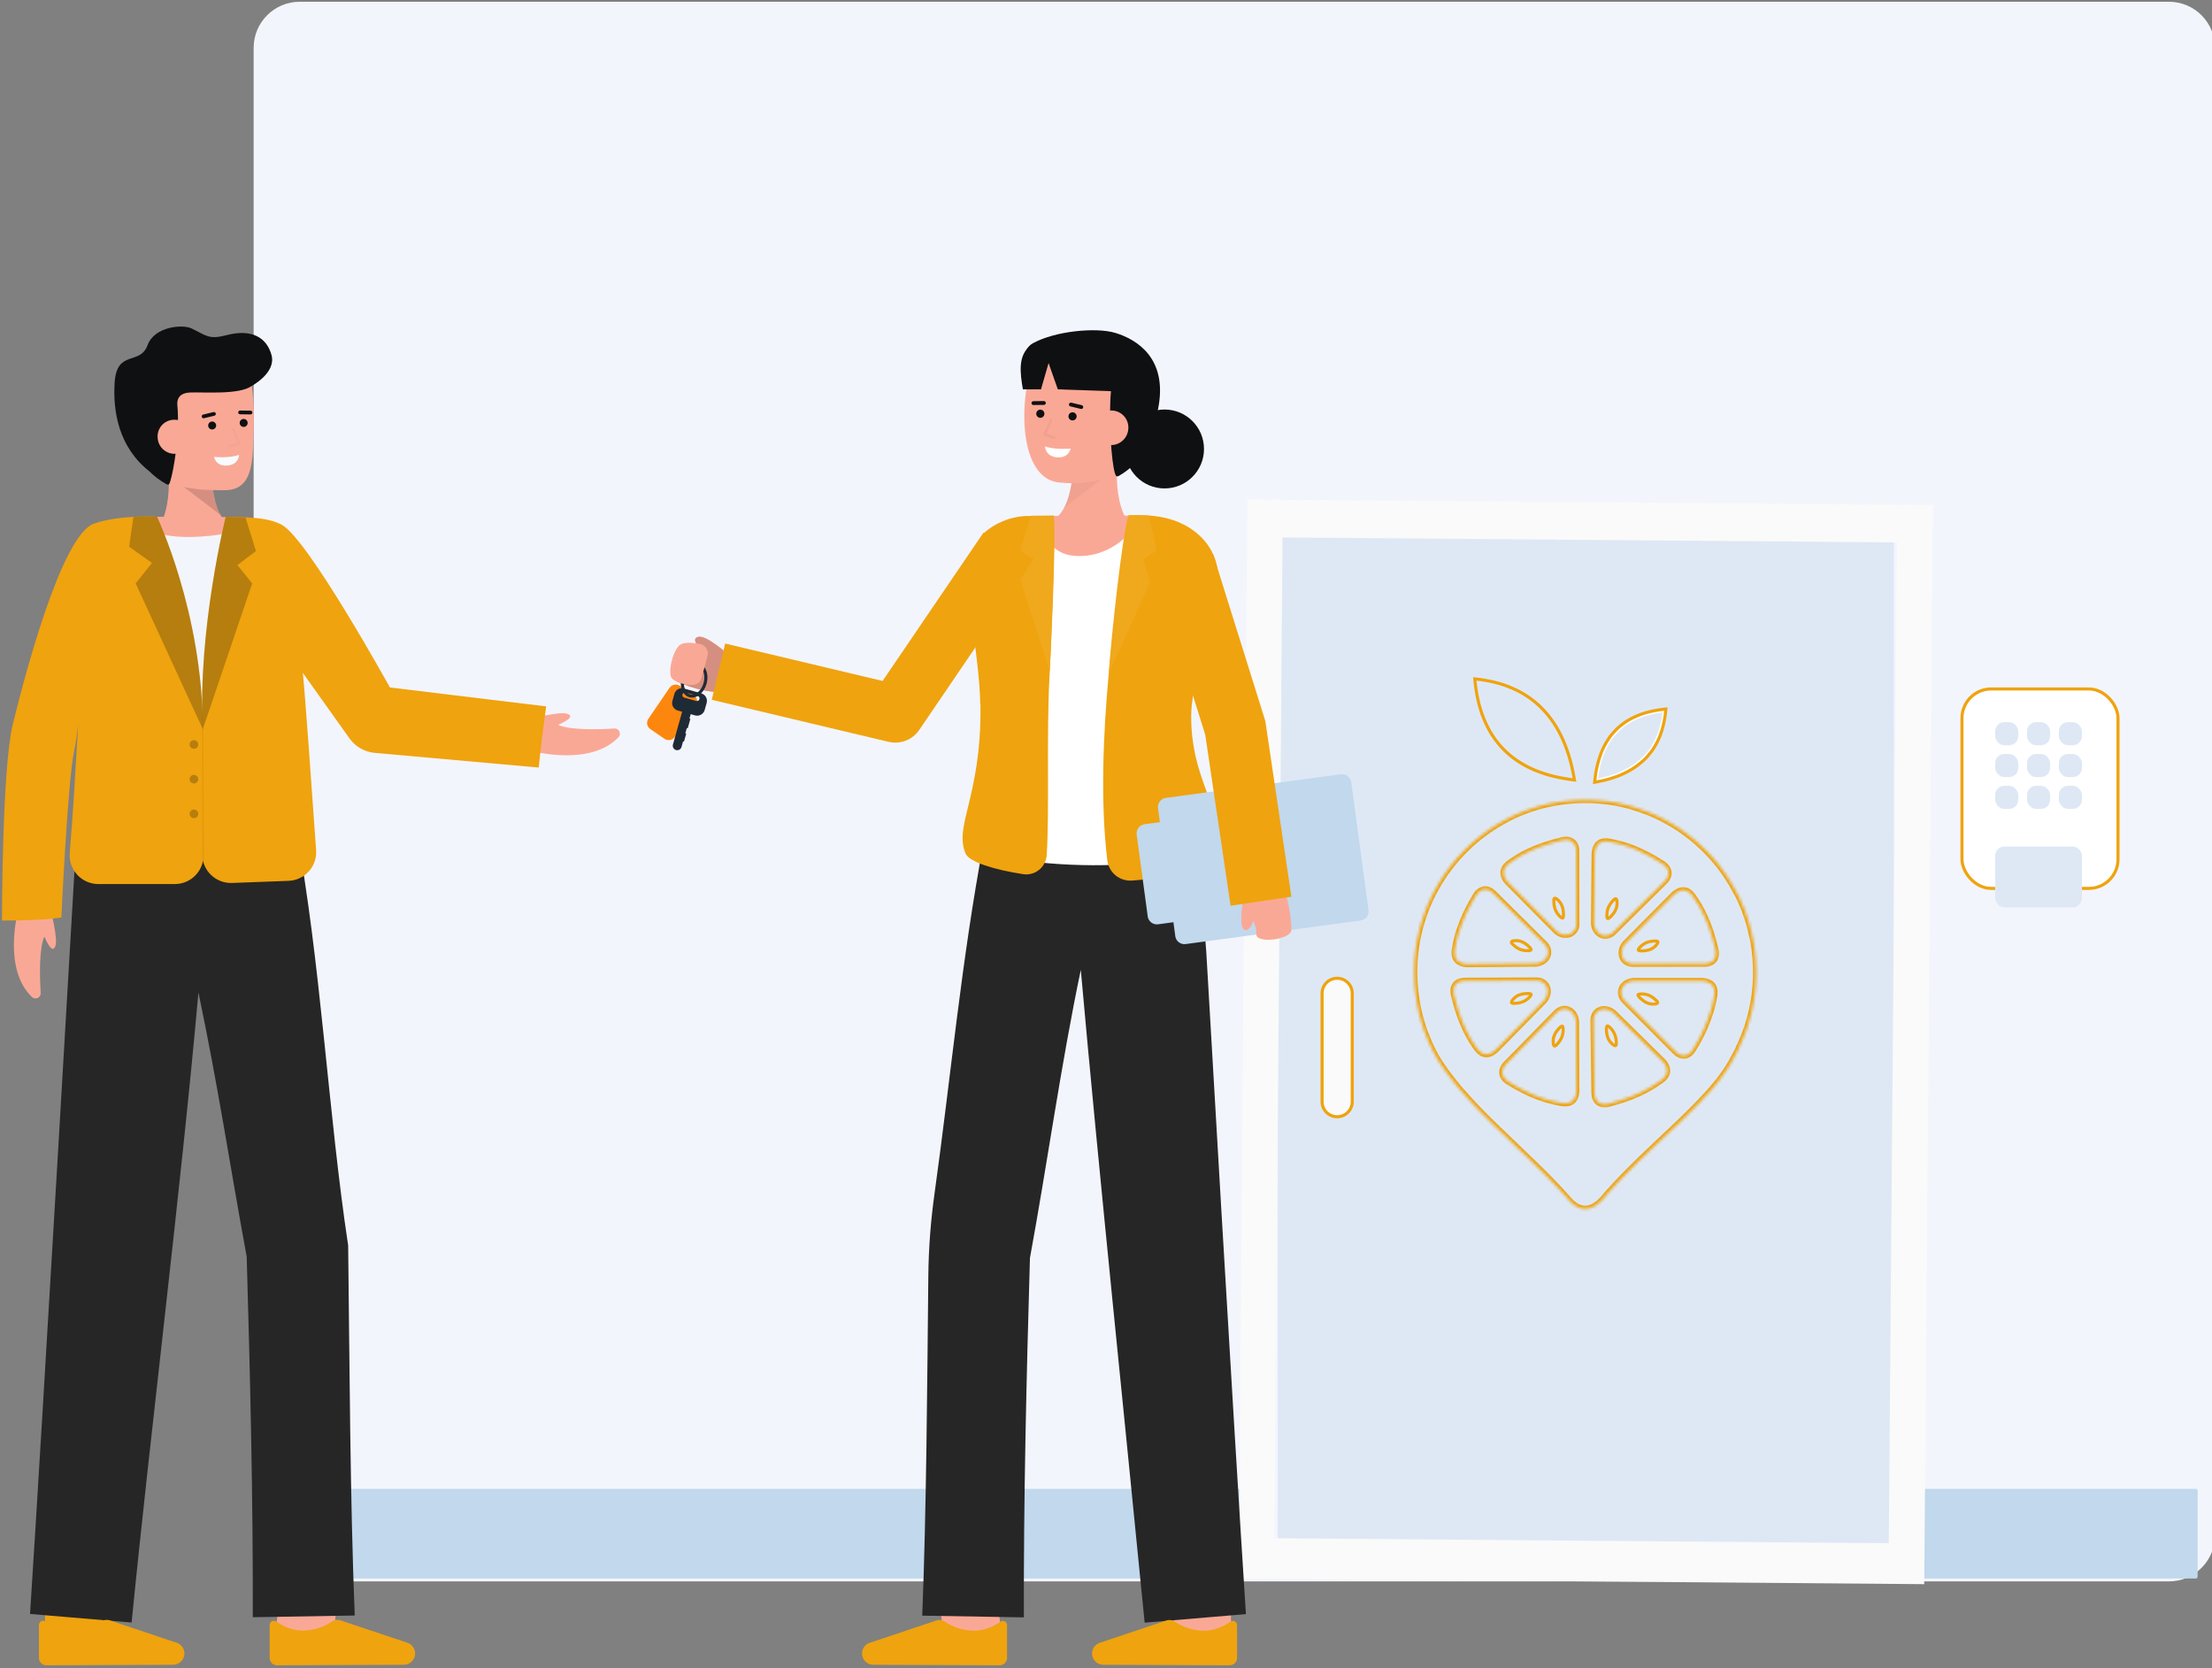 <svg width="720" height="543" viewBox="0 0 720 543" fill="none" xmlns="http://www.w3.org/2000/svg">
<rect x="0" y="0" width="720" height="543" fill="#808080" stroke="none"/>
<path d="M154.049 349.063H148.492V449.759H154.049V349.063Z" fill="#DEE8F5"/>
<path d="M148.157 281.113C166.06 281.113 180.573 266.608 180.573 248.715C180.573 230.822 166.06 216.317 148.157 216.317C130.253 216.317 115.74 230.822 115.74 248.715C115.74 266.608 130.253 281.113 148.157 281.113Z" fill="#E1F4F5"/>
<path d="M167.089 371.467C183.076 371.467 196.037 358.514 196.037 342.536C196.037 326.558 183.076 313.604 167.089 313.604C151.101 313.604 138.14 326.558 138.14 342.536C138.14 358.514 151.101 371.467 167.089 371.467Z" fill="#E1F4F5"/>
<path d="M132.588 373.424C149.657 373.424 163.495 359.595 163.495 342.536C163.495 325.477 149.657 311.648 132.588 311.648C115.519 311.648 101.682 325.477 101.682 342.536C101.682 359.595 115.519 373.424 132.588 373.424Z" fill="#E1F4F5"/>
<path d="M171.106 307.079C185.455 307.079 197.087 295.453 197.087 281.113C197.087 266.772 185.455 255.146 171.106 255.146C156.757 255.146 145.124 266.772 145.124 281.113C145.124 295.453 156.757 307.079 171.106 307.079Z" fill="#E1F4F5"/>
<path d="M151.271 322.678C165.62 322.678 177.252 311.052 177.252 296.711C177.252 282.371 165.62 270.745 151.271 270.745C136.922 270.745 125.289 282.371 125.289 296.711C125.289 311.052 136.922 322.678 151.271 322.678Z" fill="#E1F4F5"/>
<path d="M182.22 333.045C196.569 333.045 208.202 321.42 208.202 307.079C208.202 292.738 196.569 281.113 182.22 281.113C167.871 281.113 156.239 292.738 156.239 307.079C156.239 321.42 167.871 333.045 182.22 333.045Z" fill="#E1F4F5"/>
<path d="M119.142 306.155C133.491 306.155 145.123 294.529 145.123 280.188C145.123 265.848 133.491 254.222 119.142 254.222C104.793 254.222 93.161 265.848 93.161 280.188C93.161 294.529 104.793 306.155 119.142 306.155Z" fill="#E1F4F5"/>
<path d="M119.142 338.372C133.491 338.372 145.123 326.747 145.123 312.406C145.123 298.065 133.491 286.44 119.142 286.44C104.793 286.44 93.161 298.065 93.161 312.406C93.161 326.747 104.793 338.372 119.142 338.372Z" fill="#E1F4F5"/>
<path d="M247.214 449.763H133.067C124.694 443.084 124.117 428.037 132.798 421.318C139.488 416.139 149.601 417.524 155.888 422.911C154.713 418.901 154.69 414.641 155.821 410.619C157.866 403.372 162.41 396.015 169.35 393.086C187.057 385.618 199.642 401.264 202.161 410.012C206.694 403.349 216.837 399.827 223.202 404.313C231.266 409.993 230.901 418.951 224.469 425.378C233.039 423.78 239.494 425.013 245.439 431.39C249.962 436.243 250.655 444.514 247.214 449.763Z" fill="#E1F4F5"/>
<path d="M705.979 0.569H97.561C89.277 0.569 82.561 7.285 82.561 15.569V499.693C82.561 507.977 89.277 514.693 97.561 514.693H705.979C714.264 514.693 720.979 507.977 720.979 499.693V15.569C720.979 7.285 714.264 0.569 705.979 0.569Z" fill="#F3F5FD"/>
<path d="M714.896 484.561H618.776C618.537 484.561 618.343 484.968 618.343 485.469V512.844C618.343 513.345 618.537 513.751 618.776 513.751H714.896C715.136 513.751 715.33 513.345 715.33 512.844V485.469C715.33 484.968 715.136 484.561 714.896 484.561Z" fill="#C1D8ED"/>
<path d="M415.895 505.277H616.46V168.177H415.895V505.277Z" fill="#DEE8F5"/>
<path d="M435.241 363.463C432.528 363.463 430.334 361.277 430.334 358.585V323.273C430.334 320.582 432.528 318.395 435.241 318.395C437.954 318.395 440.148 320.582 440.148 323.273V358.585C440.148 361.277 437.954 363.463 435.241 363.463Z" fill="#FAFAFA" stroke="#EFA30E"/>
<path d="M508.417 333.988L508.454 333.978L508.497 333.984L508.527 333.988L508.544 333.998L508.588 334.031L508.611 334.054L508.638 334.111L508.741 334.377L508.798 334.729V335.529L508.713 336.271L508.557 336.974L508.325 337.641L508.003 338.293L507.59 338.937L507.086 339.588L506.505 340.223L506.287 340.362L506.113 340.429L506.006 340.437L505.937 340.416L505.86 340.36L505.765 340.234L505.675 340.002L505.6 339.65L505.553 339.022L505.565 338.396L505.663 337.786L505.853 337.169L505.981 336.857L506.136 336.533L506.322 336.205L506.53 335.872L506.772 335.523L507.044 335.181L507.364 334.82L507.365 334.819L507.696 334.447L507.859 334.298L508.019 334.179L508.168 334.091L508.297 334.025L508.417 333.988Z" stroke="#EFA30E"/>
<path d="M523.501 338.105L523.374 337.79L523.254 337.443L523.152 337.086L523.065 336.691L523.065 336.69L522.974 336.273L522.926 335.843L522.888 335.366L522.87 334.868L522.886 334.636L522.919 334.434L522.962 334.248L523.007 334.105L523.05 334.004L523.071 333.973L523.107 333.944L523.132 333.927L523.159 333.919L523.215 333.91H523.266L523.324 333.924L523.561 334.032L523.84 334.241L524.417 334.806L524.895 335.392L525.267 335.991L525.589 336.636L525.81 337.304L525.98 338.053L526.084 338.876L526.119 339.756L526.071 340.012L525.995 340.175L525.91 340.277L525.847 340.312L525.756 340.326L525.6 340.305L525.371 340.206L525.082 340.022L524.603 339.621L524.182 339.16L523.799 338.654L523.501 338.105Z" stroke="#EFA30E"/>
<path d="M523.347 298.941H523.292L523.289 298.94L523.275 298.932L523.242 298.905L523.214 298.871L523.173 298.791L523.077 298.543L523.036 298.197L523.054 297.385L523.139 296.622L523.306 295.924L523.543 295.278L523.885 294.63L524.297 293.999L524.817 293.356L525.422 292.728L525.631 292.591L525.795 292.536L525.921 292.53L526.01 292.555L526.078 292.605L526.176 292.742L526.264 292.97L526.322 293.304L526.358 293.926L526.322 294.557L526.222 295.178L526.022 295.786L525.884 296.113L525.734 296.439L525.555 296.755L525.337 297.076L525.071 297.413L525.07 297.415L524.789 297.768L524.473 298.125L524.131 298.489L523.948 298.641L523.791 298.754L523.637 298.855L523.53 298.9L523.437 298.93L523.347 298.941Z" stroke="#EFA30E"/>
<path d="M508.888 297.346L508.888 297.346L508.889 297.351L508.907 297.86L508.89 298.098L508.864 298.293L508.815 298.481L508.775 298.622L508.74 298.698L508.706 298.741L508.674 298.772L508.648 298.785L508.621 298.797H508.606H508.543L508.476 298.774L508.214 298.655L507.939 298.454L507.386 297.889L506.925 297.308L506.553 296.69L506.248 296.057L506.028 295.372L505.876 294.631L505.784 293.799L505.754 292.914L505.8 292.673L505.896 292.496L505.978 292.384L506.025 292.356L506.103 292.345L506.277 292.378L506.499 292.471L506.801 292.663L507.261 293.064L507.676 293.518L508.028 294.039L508.333 294.619L508.463 294.941L508.579 295.259L508.668 295.63L508.755 296.023L508.822 296.444L508.876 296.875L508.888 297.346Z" stroke="#EFA30E"/>
<path d="M538.706 325.248L539.346 325.84L539.482 326.053L539.549 326.236L539.557 326.343L539.537 326.405L539.471 326.488L539.336 326.591L539.102 326.683L538.774 326.763L538.169 326.81L537.55 326.774L536.93 326.673L536.329 326.489L536.012 326.352L535.69 326.202L535.377 326.021L535.048 325.793L534.7 325.542L534.349 325.262L534.004 324.964L533.639 324.614L533.487 324.444L533.368 324.283L533.28 324.131L533.211 323.992L533.18 323.9L533.171 323.838V323.799L533.197 323.759L533.23 323.711L533.265 323.682L533.329 323.641L533.562 323.563L533.921 323.504H534.718L535.454 323.589L536.146 323.74L536.798 323.979L537.443 324.304L538.057 324.718L538.706 325.248Z" stroke="#EFA30E"/>
<path d="M498.291 323.556L498.354 323.619L498.361 323.629L498.363 323.636L498.365 323.654L498.334 323.838L498.234 324.064L498.029 324.343L497.475 324.902L496.876 325.372L496.278 325.765L495.665 326.051L494.977 326.276L494.24 326.447L493.426 326.534L492.551 326.57L492.3 326.521L492.136 326.444L492.038 326.362L492.004 326.301L491.991 326.21L492.02 326.045L492.113 325.804L492.308 325.502L492.706 325.029L493.162 324.61L493.661 324.236L494.216 323.939L494.529 323.828L494.529 323.828L494.884 323.702L495.24 323.598L495.618 323.507L496.021 323.442L496.45 323.405L496.935 323.373L497.432 323.354L497.667 323.371L497.858 323.397L498.043 323.447L498.179 323.486L498.247 323.519L498.291 323.556Z" stroke="#EFA30E"/>
<mask id="path-21-inside-1_33_2" fill="white">
<path fill-rule="evenodd" clip-rule="evenodd" d="M571.553 315.044L571.502 313.603L571.437 312.18L571.308 310.758L571.165 309.349L570.965 307.946L570.745 306.556L570.467 305.173L570.144 303.823L569.833 302.472L569.497 301.122L569.109 299.817L568.689 298.512L568.23 297.207L567.758 295.902L567.24 294.643L566.691 293.384L566.122 292.144L565.488 290.95L564.841 289.75L564.195 288.562L563.516 287.401L562.804 286.253L562.074 285.124L561.304 283.982L560.522 282.912L559.713 281.836L558.866 280.785L558.006 279.748L557.127 278.763L556.209 277.784L555.271 276.805L554.314 275.866L553.331 274.952L552.361 274.065L551.333 273.197L550.292 272.343L549.225 271.534L548.158 270.738L547.059 269.961L545.94 269.218L544.802 268.5L543.632 267.815L542.455 267.162L541.265 266.51L540.056 265.903L538.827 265.329L537.598 264.775L536.305 264.259L535.012 263.776L533.719 263.313L532.425 262.889L531.132 262.498L529.839 262.132L528.513 261.799L527.162 261.506L525.784 261.225L524.407 261.003L523.036 260.801L521.646 260.677L520.256 260.547L518.827 260.455L517.397 260.397H515.968H514.539L513.104 260.455L511.694 260.547L510.284 260.677L508.894 260.821L507.497 261.023L506.127 261.245L504.756 261.525L503.385 261.799L502.046 262.119L500.708 262.485L499.415 262.876L498.121 263.3L496.828 263.763L495.535 264.246L494.287 264.761L493.039 265.316L491.81 265.89L490.607 266.517L489.417 267.169L488.241 267.821L487.09 268.506L485.952 269.224L484.852 269.961L483.734 270.738L482.673 271.534L481.606 272.343L480.565 273.197L479.537 274.065L478.548 274.952L477.578 275.879L476.621 276.805L475.689 277.784L474.771 278.763L473.892 279.761L473.032 280.798L472.185 281.849L471.383 282.925L470.594 283.982L469.824 285.124L469.087 286.253L468.376 287.401L467.697 288.549L467.05 289.737L466.404 290.937L465.802 292.138L465.233 293.377L464.684 294.636L464.173 295.896L463.694 297.2L463.235 298.505L462.815 299.81L462.427 301.115L462.065 302.466L461.748 303.816L461.457 305.167L461.185 306.55L460.965 307.939L460.759 309.342L460.623 310.732L460.493 312.154L460.403 313.576L460.345 315.018V316.467L460.383 318.294L460.455 320.127L460.603 321.941L460.804 323.715L461.062 325.49L461.373 327.245L461.722 329L462.155 330.729L462.614 332.432L463.125 334.095L463.694 335.74L464.341 337.371L464.988 338.976L465.699 340.548L466.449 342.107L467.257 343.621L467.496 344.065L467.755 344.489L468.744 346.041L469.786 347.581L470.865 349.095L472.004 350.595L473.148 352.07L474.357 353.551L475.586 355.012L476.879 356.454L478.172 357.896L479.466 359.325L482.175 362.13L484.962 364.923L487.807 367.702L493.562 373.209L496.427 375.975L499.305 378.728L502.124 381.501L504.892 384.293L507.588 387.125L508.881 388.547L510.175 389.989L510.543 390.42L510.912 390.824L511.28 391.196L511.662 391.549L512.03 391.862L512.393 392.136L512.761 392.397L513.13 392.619L513.498 392.821L513.86 392.99L514.229 393.134L514.61 393.245L515.348 393.395L516.078 393.434L516.816 393.356L517.546 393.193L518.277 392.912L519.014 392.527L519.764 392.044L520.495 391.47L521.232 390.785L521.963 390.009L523.321 388.417L524.73 386.851L526.159 385.292L527.627 383.739L530.615 380.692L533.66 377.678L536.758 374.716L539.836 371.793L542.914 368.89L545.921 366.045L547.389 364.636L548.837 363.233L550.266 361.824L551.637 360.441L552.995 359.051L554.288 357.681L555.581 356.298L556.81 354.947L557.968 353.577L559.08 352.226L560.127 350.876L561.097 349.525L562.015 348.221L562.856 346.916L563.626 345.611L564.324 344.306L564.512 343.973L564.693 343.64L565.501 342.12L566.264 340.457L566.962 338.884L567.609 337.299L568.256 335.668L568.825 334.024L569.335 332.36L569.795 330.677L570.215 328.974L570.564 327.232L570.874 325.496L571.133 323.722L571.334 321.947L571.482 320.133L571.553 318.32L571.592 316.493L571.553 315.044ZM473.491 310.001V309.479L473.568 308.925L473.678 308.331L473.859 307.32L474.079 306.302L474.319 305.284L474.59 304.266L474.888 303.248L475.25 302.25L475.612 301.232L476 300.195L476.42 299.177L476.86 298.146L477.338 297.129L477.83 296.091L478.916 294.036L480.106 291.968L480.397 291.466L480.694 291.022L481.024 290.637L481.373 290.304L481.716 290.024L482.085 289.802L482.473 289.639L482.848 289.508L483.236 289.45H483.656L484.057 289.508L484.477 289.639L484.904 289.821L485.324 290.082L485.745 290.396L486.165 290.767L502.764 307.222L503.165 307.705L503.475 308.187L503.715 308.683L503.844 309.205L503.915 309.721V310.223L503.825 310.719L503.663 311.202L503.424 311.645L503.113 312.069L502.745 312.461L502.305 312.794L501.807 313.087L501.257 313.329L500.675 313.511L500.029 313.622L477.396 313.792L476.789 313.713L476.22 313.603L475.728 313.459L475.288 313.25L474.9 313.028L474.551 312.774L474.26 312.474L474.021 312.141L473.795 311.795L473.652 311.384L473.543 310.96L473.491 310.497V310.001ZM486.727 341.827L486.236 342.199L485.758 342.512L485.298 342.773L484.859 342.955L484.419 343.066L483.999 343.119H483.578L483.177 343.047L482.789 342.936L482.401 342.753L482.039 342.512L481.671 342.231L481.302 341.885L480.959 341.494L480.63 341.05L480.261 340.548L479.699 339.7L479.129 338.832L478.599 337.925L478.082 337.018L477.59 336.072L477.112 335.113L476.653 334.135L476.233 333.136L475.812 332.099L475.405 331.062L474.655 328.902L474.008 326.677L473.4 324.368L473.258 323.813L473.148 323.278V322.776V322.299V321.823L473.258 321.399L473.407 321.008L473.607 320.655L473.846 320.342L474.144 320.062L474.474 319.807L474.855 319.605L475.295 319.435L475.773 319.324L476.284 319.253L476.853 319.213L500.132 319.122L500.779 319.174L501.348 319.285L501.865 319.494L502.324 319.748L502.725 320.081L503.055 320.453L503.327 320.858L503.547 321.321L503.695 321.823L503.773 322.319V322.874L503.702 323.415L503.553 323.983L503.333 324.537L503.023 325.092L502.641 325.633L486.727 341.827ZM513.033 355.789L512.903 356.363L512.761 356.865L512.574 357.309L512.354 357.713L512.102 358.046L511.804 358.34L511.474 358.581L511.112 358.783L510.705 358.933L510.284 359.025L509.825 359.084H509.347H508.817L508.267 358.992L507.698 358.881L506.689 358.692L505.68 358.47L504.678 358.216L503.669 357.935L502.661 357.642L501.6 357.27L500.591 356.917L499.563 356.513L498.554 356.089L497.546 355.639L495.541 354.64L493.485 353.551L491.454 352.35L490.956 352.057L490.517 351.737L490.135 351.404L489.799 351.072L489.527 350.706L489.314 350.334L489.146 349.963L489.036 349.578L488.984 349.167V348.762L489.055 348.338L489.185 347.927L489.366 347.503L489.605 347.079L489.922 346.655L490.303 346.231L506.657 329.528L507.129 329.124L507.607 328.804L508.118 328.582L508.616 328.439L509.127 328.38H509.644L510.116 328.471L510.595 328.661L511.035 328.896L511.455 329.196L511.843 329.581L512.173 330.011L512.464 330.507L512.703 331.062L512.865 331.675L512.974 332.327L513.084 355.162L513.033 355.789ZM513.091 301.232L512.962 301.807L512.761 302.322L512.502 302.785L512.173 303.19L511.804 303.522L511.403 303.803L510.944 304.025L510.446 304.175L509.935 304.247H509.36L508.849 304.208L508.28 304.057L507.73 303.836L507.181 303.522L506.65 303.131L490.646 286.97L490.278 286.494L489.961 286.011L489.721 285.548L489.54 285.085L489.437 284.635L489.379 284.21V283.806L489.437 283.395L489.566 282.99L489.747 282.599L489.967 282.234L490.258 281.862L490.588 281.509L490.976 281.157L491.416 280.824L491.907 280.492L492.754 279.917L493.614 279.35L494.487 278.815L495.386 278.299L496.317 277.797L497.274 277.34L498.263 276.877L499.253 276.433L500.307 276.009L501.329 275.618L503.475 274.881L505.693 274.196L507.982 273.602L508.539 273.452L509.069 273.361L509.56 273.321H510.039L510.498 273.38L510.899 273.491L511.287 273.641L511.649 273.843L511.966 274.085L512.237 274.378L512.477 274.711L512.677 275.103L512.845 275.546L512.968 276.022L513.046 276.544V277.119L513.097 300.606L513.091 301.232ZM519.059 277.673L519.156 277.06L519.279 276.505L519.428 275.99L519.628 275.546L519.868 275.155L520.126 274.822L520.417 274.528L520.747 274.307L521.116 274.104L521.517 273.974L521.937 273.882L522.396 273.824H522.939L523.45 273.882L524 273.954L524.569 274.085L525.577 274.287L526.586 274.528L527.576 274.783L528.584 275.083L529.593 275.396L530.602 275.748L531.611 276.133L532.619 276.544L533.622 276.988L534.579 277.458L535.587 277.954L536.616 278.476L538.633 279.598L540.664 280.837L541.161 281.138L541.601 281.451L541.97 281.803L542.3 282.136L542.571 282.501L542.791 282.873L542.959 283.264L543.069 283.669L543.101 284.06V284.465L543.024 284.889L542.894 285.294L542.694 285.724L542.442 286.148L542.125 286.553L541.743 286.977L525.138 303.418L524.659 303.829L524.161 304.123L523.65 304.345L523.14 304.495L522.622 304.534H522.111L521.633 304.423L521.161 304.253L520.721 303.992L520.294 303.679L519.932 303.294L519.603 302.85L519.305 302.348L519.085 301.794L518.924 301.187L518.833 300.534L519.059 277.673ZM542.629 348.671L542.571 349.095L542.448 349.486L542.28 349.871L542.041 350.243L541.769 350.608L541.42 350.98L541.032 351.333L540.592 351.665L540.101 351.998L539.254 352.592L538.394 353.14L537.514 353.675L536.616 354.21L535.684 354.725L534.727 355.208L533.757 355.691L532.768 356.135L531.759 356.559L530.731 356.983L528.604 357.74L526.405 358.444L524.116 359.097L523.566 359.24L523.036 359.351L522.538 359.39H522.047L521.607 359.351L521.18 359.24L520.799 359.097L520.45 358.907L520.12 358.666L519.842 358.372L519.59 358.02L519.389 357.648L519.221 357.205L519.092 356.728L519.021 356.206L518.982 355.632L518.671 332.145L518.71 331.492L518.84 330.918L519.021 330.403L519.279 329.939L519.59 329.535L519.952 329.183L520.378 328.902L520.838 328.68L521.31 328.537L521.827 328.458H522.357L522.907 328.537L523.456 328.667L524.026 328.889L524.575 329.183L525.125 329.568L541.291 345.493L541.692 345.963L542.009 346.446L542.261 346.903L542.448 347.366L542.571 347.81L542.629 348.234V348.671ZM558.065 323.128L558.026 323.663L557.955 324.218L557.825 324.792L557.644 325.81L557.424 326.821L557.166 327.839L556.888 328.856L556.564 329.842L556.215 330.859L555.853 331.877L555.465 332.895L555.025 333.913L554.624 334.95L554.127 335.961L553.635 336.999L552.536 339.054L551.327 341.103L551.029 341.605L550.719 342.049L550.389 342.44L550.059 342.773L549.691 343.047L549.328 343.269L548.94 343.438L548.559 343.549H548.152H547.751L547.35 343.477L546.923 343.347L546.503 343.164L546.102 342.903L545.681 342.59L545.255 342.199L528.759 325.646L528.358 325.164L528.061 324.661L527.828 324.165L527.698 323.65L527.64 323.128V322.632L527.75 322.13L527.918 321.667L528.151 321.203L528.468 320.799L528.83 320.407L529.27 320.075L529.768 319.781L530.317 319.559L530.919 319.396L531.565 319.285H554.198L554.805 319.357L555.375 319.487L555.866 319.631L556.306 319.84L556.694 320.062L557.043 320.316L557.334 320.616L557.573 320.949L557.754 321.314L557.903 321.725L557.993 322.149L558.052 322.613L558.065 323.128ZM558.504 310.608L558.446 311.071L558.356 311.476L558.194 311.867L558.006 312.239L557.754 312.552L557.457 312.826L557.127 313.068L556.745 313.27L556.306 313.439L555.827 313.57L555.316 313.642H554.747L531.468 313.681L530.822 313.622L530.253 313.492L529.742 313.289L529.283 313.028L528.901 312.715L528.552 312.343L528.274 311.919L528.073 311.456L527.925 310.96L527.834 310.438V309.903L527.912 309.349L528.054 308.794L528.274 308.24L528.584 307.665L528.972 307.13L544.977 291.022L545.468 290.657L545.947 290.337L546.406 290.102L546.865 289.913L547.304 289.802L547.725 289.75H548.158L548.565 289.821L548.947 289.932L549.335 290.115L549.697 290.356L550.066 290.637L550.415 290.989L550.764 291.374L551.094 291.818L551.424 292.32L551.993 293.168L552.562 294.056L553.092 294.943L553.603 295.869L554.101 296.809L554.56 297.775L555.012 298.753L555.459 299.751L555.879 300.789L556.26 301.826L556.648 302.896L556.998 303.986L557.644 306.224L558.226 308.54L558.375 309.094L558.465 309.629L558.504 310.125V310.608Z"/>
</mask>
<path fill-rule="evenodd" clip-rule="evenodd" d="M571.553 315.044L571.502 313.603L571.437 312.18L571.308 310.758L571.165 309.349L570.965 307.946L570.745 306.556L570.467 305.173L570.144 303.823L569.833 302.472L569.497 301.122L569.109 299.817L568.689 298.512L568.23 297.207L567.758 295.902L567.24 294.643L566.691 293.384L566.122 292.144L565.488 290.95L564.841 289.75L564.195 288.562L563.516 287.401L562.804 286.253L562.074 285.124L561.304 283.982L560.522 282.912L559.713 281.836L558.866 280.785L558.006 279.748L557.127 278.763L556.209 277.784L555.271 276.805L554.314 275.866L553.331 274.952L552.361 274.065L551.333 273.197L550.292 272.343L549.225 271.534L548.158 270.738L547.059 269.961L545.94 269.218L544.802 268.5L543.632 267.815L542.455 267.162L541.265 266.51L540.056 265.903L538.827 265.329L537.598 264.775L536.305 264.259L535.012 263.776L533.719 263.313L532.425 262.889L531.132 262.498L529.839 262.132L528.513 261.799L527.162 261.506L525.784 261.225L524.407 261.003L523.036 260.801L521.646 260.677L520.256 260.547L518.827 260.455L517.397 260.397H515.968H514.539L513.104 260.455L511.694 260.547L510.284 260.677L508.894 260.821L507.497 261.023L506.127 261.245L504.756 261.525L503.385 261.799L502.046 262.119L500.708 262.485L499.415 262.876L498.121 263.3L496.828 263.763L495.535 264.246L494.287 264.761L493.039 265.316L491.81 265.89L490.607 266.517L489.417 267.169L488.241 267.821L487.09 268.506L485.952 269.224L484.852 269.961L483.734 270.738L482.673 271.534L481.606 272.343L480.565 273.197L479.537 274.065L478.548 274.952L477.578 275.879L476.621 276.805L475.689 277.784L474.771 278.763L473.892 279.761L473.032 280.798L472.185 281.849L471.383 282.925L470.594 283.982L469.824 285.124L469.087 286.253L468.376 287.401L467.697 288.549L467.05 289.737L466.404 290.937L465.802 292.138L465.233 293.377L464.684 294.636L464.173 295.896L463.694 297.2L463.235 298.505L462.815 299.81L462.427 301.115L462.065 302.466L461.748 303.816L461.457 305.167L461.185 306.55L460.965 307.939L460.759 309.342L460.623 310.732L460.493 312.154L460.403 313.576L460.345 315.018V316.467L460.383 318.294L460.455 320.127L460.603 321.941L460.804 323.715L461.062 325.49L461.373 327.245L461.722 329L462.155 330.729L462.614 332.432L463.125 334.095L463.694 335.74L464.341 337.371L464.988 338.976L465.699 340.548L466.449 342.107L467.257 343.621L467.496 344.065L467.755 344.489L468.744 346.041L469.786 347.581L470.865 349.095L472.004 350.595L473.148 352.07L474.357 353.551L475.586 355.012L476.879 356.454L478.172 357.896L479.466 359.325L482.175 362.13L484.962 364.923L487.807 367.702L493.562 373.209L496.427 375.975L499.305 378.728L502.124 381.501L504.892 384.293L507.588 387.125L508.881 388.547L510.175 389.989L510.543 390.42L510.912 390.824L511.28 391.196L511.662 391.549L512.03 391.862L512.393 392.136L512.761 392.397L513.13 392.619L513.498 392.821L513.86 392.99L514.229 393.134L514.61 393.245L515.348 393.395L516.078 393.434L516.816 393.356L517.546 393.193L518.277 392.912L519.014 392.527L519.764 392.044L520.495 391.47L521.232 390.785L521.963 390.009L523.321 388.417L524.73 386.851L526.159 385.292L527.627 383.739L530.615 380.692L533.66 377.678L536.758 374.716L539.836 371.793L542.914 368.89L545.921 366.045L547.389 364.636L548.837 363.233L550.266 361.824L551.637 360.441L552.995 359.051L554.288 357.681L555.581 356.298L556.81 354.947L557.968 353.577L559.08 352.226L560.127 350.876L561.097 349.525L562.015 348.221L562.856 346.916L563.626 345.611L564.324 344.306L564.512 343.973L564.693 343.64L565.501 342.12L566.264 340.457L566.962 338.884L567.609 337.299L568.256 335.668L568.825 334.024L569.335 332.36L569.795 330.677L570.215 328.974L570.564 327.232L570.874 325.496L571.133 323.722L571.334 321.947L571.482 320.133L571.553 318.32L571.592 316.493L571.553 315.044ZM473.491 310.001V309.479L473.568 308.925L473.678 308.331L473.859 307.32L474.079 306.302L474.319 305.284L474.59 304.266L474.888 303.248L475.25 302.25L475.612 301.232L476 300.195L476.42 299.177L476.86 298.146L477.338 297.129L477.83 296.091L478.916 294.036L480.106 291.968L480.397 291.466L480.694 291.022L481.024 290.637L481.373 290.304L481.716 290.024L482.085 289.802L482.473 289.639L482.848 289.508L483.236 289.45H483.656L484.057 289.508L484.477 289.639L484.904 289.821L485.324 290.082L485.745 290.396L486.165 290.767L502.764 307.222L503.165 307.705L503.475 308.187L503.715 308.683L503.844 309.205L503.915 309.721V310.223L503.825 310.719L503.663 311.202L503.424 311.645L503.113 312.069L502.745 312.461L502.305 312.794L501.807 313.087L501.257 313.329L500.675 313.511L500.029 313.622L477.396 313.792L476.789 313.713L476.22 313.603L475.728 313.459L475.288 313.25L474.9 313.028L474.551 312.774L474.26 312.474L474.021 312.141L473.795 311.795L473.652 311.384L473.543 310.96L473.491 310.497V310.001ZM486.727 341.827L486.236 342.199L485.758 342.512L485.298 342.773L484.859 342.955L484.419 343.066L483.999 343.119H483.578L483.177 343.047L482.789 342.936L482.401 342.753L482.039 342.512L481.671 342.231L481.302 341.885L480.959 341.494L480.63 341.05L480.261 340.548L479.699 339.7L479.129 338.832L478.599 337.925L478.082 337.018L477.59 336.072L477.112 335.113L476.653 334.135L476.233 333.136L475.812 332.099L475.405 331.062L474.655 328.902L474.008 326.677L473.4 324.368L473.258 323.813L473.148 323.278V322.776V322.299V321.823L473.258 321.399L473.407 321.008L473.607 320.655L473.846 320.342L474.144 320.062L474.474 319.807L474.855 319.605L475.295 319.435L475.773 319.324L476.284 319.253L476.853 319.213L500.132 319.122L500.779 319.174L501.348 319.285L501.865 319.494L502.324 319.748L502.725 320.081L503.055 320.453L503.327 320.858L503.547 321.321L503.695 321.823L503.773 322.319V322.874L503.702 323.415L503.553 323.983L503.333 324.537L503.023 325.092L502.641 325.633L486.727 341.827ZM513.033 355.789L512.903 356.363L512.761 356.865L512.574 357.309L512.354 357.713L512.102 358.046L511.804 358.34L511.474 358.581L511.112 358.783L510.705 358.933L510.284 359.025L509.825 359.084H509.347H508.817L508.267 358.992L507.698 358.881L506.689 358.692L505.68 358.47L504.678 358.216L503.669 357.935L502.661 357.642L501.6 357.27L500.591 356.917L499.563 356.513L498.554 356.089L497.546 355.639L495.541 354.64L493.485 353.551L491.454 352.35L490.956 352.057L490.517 351.737L490.135 351.404L489.799 351.072L489.527 350.706L489.314 350.334L489.146 349.963L489.036 349.578L488.984 349.167V348.762L489.055 348.338L489.185 347.927L489.366 347.503L489.605 347.079L489.922 346.655L490.303 346.231L506.657 329.528L507.129 329.124L507.607 328.804L508.118 328.582L508.616 328.439L509.127 328.38H509.644L510.116 328.471L510.595 328.661L511.035 328.896L511.455 329.196L511.843 329.581L512.173 330.011L512.464 330.507L512.703 331.062L512.865 331.675L512.974 332.327L513.084 355.162L513.033 355.789ZM513.091 301.232L512.962 301.807L512.761 302.322L512.502 302.785L512.173 303.19L511.804 303.522L511.403 303.803L510.944 304.025L510.446 304.175L509.935 304.247H509.36L508.849 304.208L508.28 304.057L507.73 303.836L507.181 303.522L506.65 303.131L490.646 286.97L490.278 286.494L489.961 286.011L489.721 285.548L489.54 285.085L489.437 284.635L489.379 284.21V283.806L489.437 283.395L489.566 282.99L489.747 282.599L489.967 282.234L490.258 281.862L490.588 281.509L490.976 281.157L491.416 280.824L491.907 280.492L492.754 279.917L493.614 279.35L494.487 278.815L495.386 278.299L496.317 277.797L497.274 277.34L498.263 276.877L499.253 276.433L500.307 276.009L501.329 275.618L503.475 274.881L505.693 274.196L507.982 273.602L508.539 273.452L509.069 273.361L509.56 273.321H510.039L510.498 273.38L510.899 273.491L511.287 273.641L511.649 273.843L511.966 274.085L512.237 274.378L512.477 274.711L512.677 275.103L512.845 275.546L512.968 276.022L513.046 276.544V277.119L513.097 300.606L513.091 301.232ZM519.059 277.673L519.156 277.06L519.279 276.505L519.428 275.99L519.628 275.546L519.868 275.155L520.126 274.822L520.417 274.528L520.747 274.307L521.116 274.104L521.517 273.974L521.937 273.882L522.396 273.824H522.939L523.45 273.882L524 273.954L524.569 274.085L525.577 274.287L526.586 274.528L527.576 274.783L528.584 275.083L529.593 275.396L530.602 275.748L531.611 276.133L532.619 276.544L533.622 276.988L534.579 277.458L535.587 277.954L536.616 278.476L538.633 279.598L540.664 280.837L541.161 281.138L541.601 281.451L541.97 281.803L542.3 282.136L542.571 282.501L542.791 282.873L542.959 283.264L543.069 283.669L543.101 284.06V284.465L543.024 284.889L542.894 285.294L542.694 285.724L542.442 286.148L542.125 286.553L541.743 286.977L525.138 303.418L524.659 303.829L524.161 304.123L523.65 304.345L523.14 304.495L522.622 304.534H522.111L521.633 304.423L521.161 304.253L520.721 303.992L520.294 303.679L519.932 303.294L519.603 302.85L519.305 302.348L519.085 301.794L518.924 301.187L518.833 300.534L519.059 277.673ZM542.629 348.671L542.571 349.095L542.448 349.486L542.28 349.871L542.041 350.243L541.769 350.608L541.42 350.98L541.032 351.333L540.592 351.665L540.101 351.998L539.254 352.592L538.394 353.14L537.514 353.675L536.616 354.21L535.684 354.725L534.727 355.208L533.757 355.691L532.768 356.135L531.759 356.559L530.731 356.983L528.604 357.74L526.405 358.444L524.116 359.097L523.566 359.24L523.036 359.351L522.538 359.39H522.047L521.607 359.351L521.18 359.24L520.799 359.097L520.45 358.907L520.12 358.666L519.842 358.372L519.59 358.02L519.389 357.648L519.221 357.205L519.092 356.728L519.021 356.206L518.982 355.632L518.671 332.145L518.71 331.492L518.84 330.918L519.021 330.403L519.279 329.939L519.59 329.535L519.952 329.183L520.378 328.902L520.838 328.68L521.31 328.537L521.827 328.458H522.357L522.907 328.537L523.456 328.667L524.026 328.889L524.575 329.183L525.125 329.568L541.291 345.493L541.692 345.963L542.009 346.446L542.261 346.903L542.448 347.366L542.571 347.81L542.629 348.234V348.671ZM558.065 323.128L558.026 323.663L557.955 324.218L557.825 324.792L557.644 325.81L557.424 326.821L557.166 327.839L556.888 328.856L556.564 329.842L556.215 330.859L555.853 331.877L555.465 332.895L555.025 333.913L554.624 334.95L554.127 335.961L553.635 336.999L552.536 339.054L551.327 341.103L551.029 341.605L550.719 342.049L550.389 342.44L550.059 342.773L549.691 343.047L549.328 343.269L548.94 343.438L548.559 343.549H548.152H547.751L547.35 343.477L546.923 343.347L546.503 343.164L546.102 342.903L545.681 342.59L545.255 342.199L528.759 325.646L528.358 325.164L528.061 324.661L527.828 324.165L527.698 323.65L527.64 323.128V322.632L527.75 322.13L527.918 321.667L528.151 321.203L528.468 320.799L528.83 320.407L529.27 320.075L529.768 319.781L530.317 319.559L530.919 319.396L531.565 319.285H554.198L554.805 319.357L555.375 319.487L555.866 319.631L556.306 319.84L556.694 320.062L557.043 320.316L557.334 320.616L557.573 320.949L557.754 321.314L557.903 321.725L557.993 322.149L558.052 322.613L558.065 323.128ZM558.504 310.608L558.446 311.071L558.356 311.476L558.194 311.867L558.006 312.239L557.754 312.552L557.457 312.826L557.127 313.068L556.745 313.27L556.306 313.439L555.827 313.57L555.316 313.642H554.747L531.468 313.681L530.822 313.622L530.253 313.492L529.742 313.289L529.283 313.028L528.901 312.715L528.552 312.343L528.274 311.919L528.073 311.456L527.925 310.96L527.834 310.438V309.903L527.912 309.349L528.054 308.794L528.274 308.24L528.584 307.665L528.972 307.13L544.977 291.022L545.468 290.657L545.947 290.337L546.406 290.102L546.865 289.913L547.304 289.802L547.725 289.75H548.158L548.565 289.821L548.947 289.932L549.335 290.115L549.697 290.356L550.066 290.637L550.415 290.989L550.764 291.374L551.094 291.818L551.424 292.32L551.993 293.168L552.562 294.056L553.092 294.943L553.603 295.869L554.101 296.809L554.56 297.775L555.012 298.753L555.459 299.751L555.879 300.789L556.26 301.826L556.648 302.896L556.998 303.986L557.644 306.224L558.226 308.54L558.375 309.094L558.465 309.629L558.504 310.125V310.608Z" stroke="#EFA30E" stroke-width="2" mask="url(#path-21-inside-1_33_2)"/>
<path d="M497.523 307.963L497.523 307.963L497.525 307.965L497.894 308.3L498.04 308.462L498.161 308.633L498.25 308.782L498.317 308.917L498.349 309.01L498.358 309.071V309.115L498.353 309.129L498.341 309.153L498.313 309.187L498.255 309.235L498.205 309.27L497.96 309.348L497.615 309.413H496.825L496.07 309.339L495.377 309.189L494.726 308.967L494.083 308.643L493.446 308.227L492.8 307.717L492.165 307.129L492.027 306.909L491.96 306.73L491.953 306.624L491.981 306.536L492.043 306.44L492.155 306.351L492.381 306.266L492.733 306.184L493.347 306.137L493.965 306.154L494.56 306.255L495.182 306.44L495.497 306.575L495.819 306.726L496.144 306.914L496.481 307.121L496.811 307.367L497.179 307.646L497.523 307.963Z" stroke="#EFA30E"/>
<path d="M539.333 306.317L539.491 306.393L539.595 306.48L539.632 306.543L539.644 306.623L539.61 306.793L539.522 307.032L539.33 307.315L538.926 307.807L538.475 308.226L537.958 308.6L537.389 308.905L537.083 309.031L536.762 309.133L536.378 309.239L536.004 309.331L535.588 309.398L535.166 309.446L534.688 309.465L534.687 309.465L534.184 309.484L533.957 309.468L533.763 309.435L533.564 309.389L533.437 309.353L533.369 309.32L533.324 309.283L533.284 309.242L533.273 309.221L533.266 309.204V309.168V309.099L533.287 309.031L533.403 308.772L533.602 308.494L534.165 307.931L534.741 307.447L535.349 307.074L535.975 306.766L536.654 306.544L537.391 306.385L538.207 306.299L539.083 306.269L539.333 306.317Z" stroke="#EFA30E"/>
<path d="M480.163 222.245L480.036 220.956L481.194 221.075L482.903 221.333L484.569 221.624L486.183 221.972L487.755 222.391L489.28 222.848L490.737 223.375L492.168 223.961L493.559 224.585L494.893 225.271L496.172 226.016L497.419 226.819L498.609 227.672L499.76 228.584L500.86 229.545L501.909 230.566L502.916 231.639L503.889 232.768L504.793 233.951L505.679 235.192L506.506 236.502L507.285 237.854L508.013 239.259L508.715 240.721L509.354 242.254L509.949 243.831L510.513 245.478L511.018 247.163L511.473 248.902L511.89 250.721L512.256 252.573L512.473 253.853L511.239 253.71L509.406 253.412L507.623 253.082L505.898 252.7L504.21 252.281L502.603 251.786L501.043 251.237L499.544 250.652L498.096 249.995L496.707 249.307L495.371 248.544L494.09 247.74L492.863 246.886L491.693 245.976L490.575 245.014L489.514 243.995L488.503 242.924L487.549 241.794L486.646 240.627L485.802 239.396L485.007 238.101L484.287 236.771L483.6 235.37L482.987 233.928L482.407 232.436L481.903 230.864L481.429 229.258L481.034 227.597L480.688 225.852L480.393 224.075L480.163 222.245Z" stroke="#EFA30E"/>
<path d="M540.966 231.415L541.669 231.335L541.614 231.954L541.455 233.154L541.258 234.323L541.022 235.446L540.749 236.545L540.443 237.616L540.101 238.647L539.728 239.641L539.299 240.597L538.828 241.546L538.341 242.452L537.806 243.316L537.239 244.143L536.608 244.958L535.959 245.721L535.285 246.477L534.552 247.173L533.778 247.845L532.972 248.498L532.13 249.118L531.252 249.711L530.333 250.254L529.381 250.779L528.369 251.274L527.343 251.749L526.269 252.183L525.147 252.562L525.145 252.563L523.983 252.95L522.791 253.278L521.565 253.587L520.275 253.858L519.624 253.977L519.697 253.317L519.857 252.021L520.073 250.782L520.328 249.561L520.622 248.396L520.94 247.266L521.303 246.174L521.684 245.123L522.113 244.111L522.594 243.133L523.101 242.187L523.639 241.299L524.209 240.431L524.817 239.608L525.479 238.832L526.159 238.089L526.875 237.366L527.641 236.707L528.445 236.068L529.271 235.477L530.149 234.916L531.057 234.394L532.007 233.921L532.998 233.466L534.022 233.051L535.08 232.687L536.178 232.361L537.318 232.071L538.49 231.814L539.721 231.596L540.966 231.415Z" stroke="white"/>
<path fill-rule="evenodd" clip-rule="evenodd" d="M542.221 230.769L542.111 232.009L541.949 233.229L541.749 234.416L541.51 235.558L541.232 236.674L540.921 237.763L540.572 238.814L540.191 239.832L539.751 240.81L539.272 241.776L538.774 242.702L538.225 243.59L537.643 244.438L536.996 245.273L536.337 246.049L535.645 246.826L534.888 247.543L534.099 248.228L533.278 248.894L532.418 249.527L531.519 250.133L530.582 250.688L529.612 251.223L528.583 251.725L527.542 252.208L526.443 252.652L525.305 253.037L524.128 253.428L522.919 253.761L521.677 254.074L520.371 254.348L519.052 254.59L519.201 253.259L519.362 251.947L519.582 250.688L519.841 249.448L520.138 248.268L520.462 247.119L520.83 246.01L521.218 244.94L521.658 243.903L522.149 242.905L522.667 241.939L523.216 241.032L523.798 240.145L524.426 239.297L525.105 238.501L525.796 237.744L526.534 237L527.323 236.321L528.144 235.669L528.991 235.062L529.89 234.488L530.821 233.953L531.791 233.47L532.8 233.007L533.847 232.583L534.927 232.211L536.046 231.878L537.203 231.585L538.393 231.324L539.641 231.102L540.902 230.919L542.221 230.769Z" stroke="#EFA30E" stroke-miterlimit="10"/>
<path d="M405.102 484.561H99.945C99.185 484.561 98.569 484.968 98.569 485.469V512.844C98.569 513.345 99.185 513.751 99.945 513.751H405.102C405.862 513.751 406.478 513.345 406.478 512.844V485.469C406.478 484.968 405.862 484.561 405.102 484.561Z" fill="#C1D8ED"/>
<path d="M406.025 162.568L403.172 513.781L626.329 515.594L629.182 164.381L406.025 162.568ZM614.794 502.27L414.818 500.646L417.464 174.916L617.44 176.541L614.794 502.27Z" fill="#FAFAFA"/>
<path d="M307.114 532.333L325.76 530.116C324.92 523.063 323.974 514.592 323.908 513.202C323.908 513.292 323.908 513.364 323.908 513.421H305.135C305.135 513.984 305.135 515.695 307.114 532.333Z" fill="#FAA896"/>
<path d="M381.93 534.575L400.706 534.514C400.706 534.514 400.644 515.137 400.644 513.421H381.867C381.867 515.142 381.93 534.575 381.93 534.575Z" fill="#FAA896"/>
<path d="M333.265 526.403L300.187 525.84C301.562 491.023 301.795 451.2 302.166 415.164C302.268 406.232 302.943 397.316 304.186 388.47C309.509 350.293 312.976 312.332 320.145 274.377L320.384 274.448L321.083 269.686L389.104 265.49L392.647 309.909C392.647 309.909 401.507 463.561 405.548 525.341L372.582 528.125C366.643 467.552 357.452 379.291 351.798 315.658C345.304 346.639 340.896 378.717 335.245 409.432C334.113 447.88 333.16 488.073 333.265 526.403Z" fill="#262626"/>
<path d="M359.103 541.833C358.598 541.83 358.099 541.724 357.638 541.52C357.176 541.316 356.761 541.019 356.419 540.648C356.077 540.277 355.816 539.839 355.65 539.363C355.485 538.886 355.419 538.381 355.458 537.878V537.878C355.512 537.18 355.765 536.513 356.186 535.954C356.607 535.395 357.18 534.969 357.836 534.724L379.689 527.408C380.113 527.268 380.562 527.221 381.005 527.27C381.448 527.32 381.876 527.464 382.258 527.694C385.262 529.777 388.856 530.842 392.511 530.733C395.358 530.531 398.091 529.533 400.398 527.853C400.601 527.687 400.847 527.582 401.108 527.55C401.368 527.518 401.633 527.561 401.87 527.674C402.107 527.787 402.307 527.965 402.446 528.187C402.586 528.409 402.659 528.667 402.658 528.929V539.609C402.658 539.924 402.596 540.236 402.475 540.527C402.354 540.818 402.176 541.082 401.953 541.305C401.729 541.527 401.464 541.703 401.173 541.823C400.881 541.942 400.569 542.003 400.253 542.002L359.103 541.833Z" fill="#EFA30E"/>
<path d="M284.238 541.833C283.733 541.831 283.234 541.724 282.773 541.52C282.311 541.316 281.896 541.019 281.554 540.648C281.212 540.277 280.95 539.839 280.785 539.363C280.62 538.886 280.554 538.381 280.593 537.878V537.878C280.648 537.181 280.9 536.514 281.321 535.955C281.742 535.396 282.314 534.969 282.969 534.724L304.824 527.408C305.248 527.268 305.696 527.221 306.139 527.27C306.583 527.32 307.01 527.464 307.392 527.694C310.397 529.777 313.991 530.842 317.646 530.733C320.493 530.531 323.226 529.533 325.533 527.854C325.736 527.687 325.982 527.582 326.242 527.55C326.503 527.518 326.767 527.561 327.004 527.674C327.241 527.787 327.441 527.965 327.581 528.187C327.72 528.409 327.794 528.667 327.792 528.929V539.61C327.792 539.925 327.73 540.236 327.609 540.527C327.488 540.818 327.31 541.082 327.087 541.304C326.864 541.527 326.599 541.703 326.307 541.822C326.016 541.942 325.703 542.003 325.388 542.002L284.238 541.833Z" fill="#EFA30E"/>
<path d="M369.256 171.907C369.256 171.907 362.162 168.148 363.746 148.842L349.089 146.125C349.089 146.125 350.736 163.435 343.317 168.927L369.256 171.907Z" fill="#FAA896"/>
<g opacity="0.2">
<path opacity="0.2" d="M346.325 165.312L358.501 156.002L348.937 155.903C348.66 159.174 347.774 162.366 346.325 165.312V165.312Z" fill="black"/>
</g>
<path d="M372.062 141.356C371.048 147.213 367.847 152.759 362.68 154.652C357.045 156.887 350.948 157.71 344.921 157.049C328.875 155.735 332.05 119.272 339.667 112.19C347.284 105.108 369.642 109.591 372.362 121.439C373.768 127.566 373.028 135.78 372.062 141.356Z" fill="#FAA896"/>
<path d="M349.11 136.843C349.844 136.843 350.439 136.248 350.439 135.515C350.439 134.781 349.844 134.186 349.11 134.186C348.375 134.186 347.78 134.781 347.78 135.515C347.78 136.248 348.375 136.843 349.11 136.843Z" fill="#0F1011"/>
<path d="M338.622 135.984C339.356 135.984 339.951 135.389 339.951 134.655C339.951 133.921 339.356 133.327 338.622 133.327C337.888 133.327 337.293 133.921 337.293 134.655C337.293 135.389 337.888 135.984 338.622 135.984Z" fill="#0F1011"/>
<path d="M336.322 131.824H336.33L339.851 131.78C340.006 131.764 340.149 131.69 340.252 131.574C340.356 131.458 340.413 131.308 340.412 131.152C340.411 130.997 340.352 130.847 340.247 130.732C340.142 130.618 339.998 130.546 339.843 130.532H339.835L336.313 130.576C336.159 130.592 336.016 130.666 335.912 130.782C335.808 130.898 335.751 131.048 335.752 131.204C335.753 131.359 335.812 131.509 335.917 131.624C336.022 131.738 336.167 131.81 336.322 131.824V131.824Z" fill="#0F1011"/>
<path d="M351.98 133.108C352.129 133.102 352.272 133.044 352.382 132.942C352.493 132.841 352.563 132.703 352.58 132.554C352.598 132.406 352.562 132.255 352.478 132.131C352.395 132.007 352.269 131.916 352.125 131.876L348.653 131.042C348.499 131.021 348.342 131.057 348.214 131.145C348.085 131.233 347.994 131.365 347.957 131.516C347.921 131.667 347.942 131.827 348.016 131.963C348.09 132.1 348.213 132.204 348.36 132.255L351.833 133.09C351.881 133.102 351.93 133.108 351.98 133.108Z" fill="#0F1011"/>
<path d="M362.888 153.951C363.192 154.926 363.406 155.351 364.283 154.829C367.73 152.783 374.567 148.33 377.209 131.649C379.577 116.701 370.35 110.536 362.993 108.337C356.65 106.44 343.446 107.78 336.32 111.653C331.035 114.522 334.902 122.23 334.902 122.23C337.548 122.352 336.965 115.335 343.21 115.335C348.035 115.335 352.287 122.471 356.804 122.66C360.94 122.834 361.789 125.353 361.643 126.962C360.753 136.761 361.811 150.508 362.888 153.951Z" fill="#0F1011"/>
<path d="M356.026 138.766C355.965 139.503 356.05 140.245 356.277 140.949C356.503 141.653 356.866 142.306 357.345 142.87C357.824 143.434 358.409 143.898 359.067 144.236C359.725 144.574 360.444 144.779 361.181 144.839C361.919 144.9 362.661 144.815 363.366 144.588C364.07 144.362 364.723 143.999 365.288 143.521C365.852 143.042 366.316 142.458 366.655 141.8C366.993 141.142 367.198 140.424 367.258 139.687C367.332 138.947 367.255 138.2 367.034 137.491C366.813 136.781 366.45 136.123 365.969 135.557C365.488 134.99 364.898 134.526 364.233 134.192C363.569 133.858 362.844 133.661 362.102 133.613C358.086 133.482 356.279 135.665 356.026 138.766Z" fill="#FAA896"/>
<g opacity="0.2">
<path opacity="0.2" d="M343.209 142.884C343.318 142.883 343.424 142.843 343.506 142.772C343.589 142.7 343.643 142.601 343.659 142.493C343.676 142.385 343.653 142.275 343.595 142.182C343.537 142.09 343.448 142.021 343.344 141.987L340.64 141.158L342.532 136.945C342.576 136.835 342.576 136.713 342.532 136.603C342.487 136.493 342.402 136.404 342.294 136.355C342.186 136.307 342.063 136.302 341.952 136.342C341.84 136.381 341.748 136.463 341.695 136.569L339.591 141.252C339.564 141.311 339.55 141.375 339.55 141.44C339.55 141.506 339.564 141.57 339.59 141.629C339.617 141.689 339.656 141.742 339.705 141.785C339.754 141.828 339.812 141.86 339.874 141.879L343.074 142.861C343.118 142.875 343.163 142.883 343.209 142.884Z" fill="black"/>
</g>
<path d="M348.495 145.98C348.495 145.98 343.588 146.497 340.149 145.296C340.149 145.296 340.176 148.523 344.059 148.844C347.943 149.165 348.495 145.98 348.495 145.98Z" fill="white"/>
<path d="M335.879 112.148C331.126 115.332 332.059 121.431 332.952 126.723H338.84L341.309 118.157L344.322 126.723L367.277 127.516L364.509 116.14L335.879 112.148Z" fill="#0F1011"/>
<path d="M379.049 158.967C386.145 158.967 391.898 153.217 391.898 146.125C391.898 139.033 386.145 133.284 379.049 133.284C371.953 133.284 366.2 139.033 366.2 146.125C366.2 153.217 371.953 158.967 379.049 158.967Z" fill="#0F1011"/>
<path d="M315.417 273.983C319.26 282.812 392.773 286.48 393.782 270.948C394.425 261.064 386.346 251.832 386.346 232.568C386.346 213.305 400.81 193.958 386.36 179.516C382.167 175.326 379.58 167.973 370.754 167.964C370.093 173.107 338.845 173.126 338.607 168.083C337.414 168.101 336.487 168.12 335.91 168.146C305.469 169.458 321.151 204.16 321.445 229.594C321.804 259.353 311.453 264.884 315.417 273.983Z" fill="white"/>
<path d="M338.531 167.917C338.77 172.96 341.514 180.377 349.981 180.937C361.265 181.679 370.017 172.941 370.678 167.798H370.65C359.541 167.798 345.009 167.816 338.531 167.917Z" fill="#FAA896"/>
<path d="M320.002 173.691C323.773 170.277 328.595 168.249 333.673 167.943C333.673 167.943 342.863 167.897 342.841 167.848C343.559 169.507 342.511 202.378 341.594 220.422C340.591 239.955 341.621 264.344 340.689 278.369C340.627 279.29 340.374 280.188 339.947 281.006C339.52 281.825 338.927 282.545 338.207 283.123C337.486 283.7 336.654 284.122 335.762 284.362C334.87 284.601 333.938 284.653 333.025 284.514C323.143 283.002 315.439 280.429 314.315 277.848C310.353 268.753 319.498 259.271 319.141 229.508C319.141 229.336 319.133 229.162 319.131 228.989L319.066 229.348C318.976 221.338 317.614 212.389 316.665 203.847" fill="#EFA30E"/>
<path d="M220.024 221.643C220.024 221.643 227.075 225.271 234.679 225.271L237.135 213.112C237.135 213.112 229.911 206.593 227.309 207.265C225.156 207.821 226.665 209.896 228.596 211.825" fill="#FAA896"/>
<path d="M220.024 221.643C220.024 221.643 227.075 225.271 234.679 225.271L237.135 213.112C237.135 213.112 229.911 206.593 227.309 207.265C225.156 207.821 226.665 209.896 228.596 211.825" fill="#FAA896"/>
<path opacity="0.15" d="M220.024 221.643C220.024 221.643 227.075 225.271 234.679 225.271L237.135 213.112C237.135 213.112 229.911 206.593 227.309 207.265C225.156 207.821 226.665 209.896 228.596 211.825" fill="black"/>
<path d="M225.915 226.382L221.296 223.231C220.191 222.476 218.682 222.76 217.927 223.866L211.047 233.937C210.292 235.042 210.576 236.55 211.682 237.304L216.3 240.456C217.406 241.21 218.915 240.926 219.67 239.821L226.55 229.749C227.305 228.644 227.021 227.137 225.915 226.382Z" fill="#FD870E"/>
<path d="M228.256 225.659L222.632 224.082C221.985 223.902 221.293 223.986 220.708 224.315C220.123 224.644 219.692 225.192 219.511 225.838L218.865 228.133C218.774 228.454 218.748 228.789 218.787 229.121C218.827 229.452 218.931 229.772 219.094 230.062C219.258 230.353 219.477 230.608 219.739 230.814C220.001 231.02 220.302 231.172 220.623 231.262L222.031 231.656L224.83 232.445L226.238 232.839C226.886 233.02 227.58 232.937 228.166 232.608C228.753 232.278 229.185 231.73 229.368 231.082L230.014 228.779C230.194 228.132 230.11 227.44 229.78 226.856C229.451 226.271 228.902 225.84 228.256 225.659V225.659ZM227.673 227.542C227.623 227.724 227.514 227.884 227.363 227.998C227.212 228.111 227.028 228.171 226.839 228.169C226.763 228.169 226.688 228.16 226.614 228.142L222.74 227.058C222.54 227.001 222.368 226.875 222.254 226.701C222.141 226.528 222.094 226.319 222.122 226.113C222.15 225.908 222.252 225.72 222.409 225.584C222.565 225.447 222.766 225.372 222.973 225.372C223.049 225.372 223.124 225.381 223.197 225.399L227.081 226.493C227.189 226.522 227.291 226.572 227.379 226.641C227.468 226.71 227.542 226.795 227.597 226.893C227.652 226.991 227.687 227.098 227.7 227.21C227.713 227.321 227.704 227.434 227.673 227.542V227.542Z" fill="#1F2A37"/>
<path d="M223.85 237.044L224.715 233.959L224.422 233.876L225.831 228.849L223.036 228.067L219.039 242.325C218.988 242.508 218.973 242.7 218.996 242.889C219.018 243.078 219.078 243.261 219.171 243.427C219.265 243.593 219.39 243.739 219.54 243.856C219.69 243.974 219.861 244.061 220.045 244.112C220.415 244.216 220.812 244.168 221.147 243.98C221.482 243.791 221.729 243.477 221.833 243.107L222.348 241.272L222.641 241.355L223.366 238.77L223.073 238.687L223.556 236.962L223.85 237.044Z" fill="#1F2A37"/>
<path d="M229.511 222.381C230.28 219.587 229.3 216.882 227.323 216.338C225.345 215.794 223.118 217.618 222.349 220.412C221.58 223.206 222.56 225.911 224.538 226.455C226.516 226.999 228.742 225.175 229.511 222.381Z" stroke="#1F2A37" stroke-miterlimit="10"/>
<path d="M291.418 241.698C290.684 241.698 289.953 241.612 289.239 241.443L231.681 227.763L236.039 209.45L287.28 221.628L320.098 173.382L335.674 183.966L299.206 237.577C298.343 238.847 297.182 239.886 295.824 240.604C294.467 241.322 292.954 241.698 291.418 241.698Z" fill="#EFA30E"/>
<path d="M230.319 213.388C230.41 212.978 230.418 212.554 230.343 212.14C230.268 211.727 230.111 211.333 229.881 210.981C229.652 210.63 229.354 210.327 229.006 210.092C228.658 209.857 228.266 209.693 227.854 209.611C225.636 209.152 222.388 208.793 220.991 210.19C218.768 212.411 217.273 219.385 218.768 220.88C220.263 222.375 227.072 224.498 228.157 221.107C228.873 218.872 229.805 215.557 230.319 213.388Z" fill="#FAA896"/>
<path d="M387.727 233.166C387.727 252.43 396.443 261.058 395.8 270.942C395.403 277.116 392.246 284.926 368.438 286.599C366.51 286.736 364.604 286.127 363.113 284.899C361.621 283.671 360.659 281.917 360.425 280C355.861 242.083 364.165 191.583 366.499 174.551C367.873 167.283 368.197 167.726 371.645 167.723C380.471 167.732 386.818 170.672 391.01 174.861C405.46 189.303 387.727 213.912 387.727 233.166Z" fill="#EFA30E"/>
<path d="M376.931 263.04L377.545 267.586L372.548 268.26C372.159 268.313 371.784 268.441 371.445 268.638C371.105 268.836 370.808 269.098 370.57 269.41C370.332 269.722 370.158 270.078 370.058 270.457C369.957 270.837 369.932 271.232 369.985 271.621L373.582 298.268C373.688 299.054 374.102 299.765 374.733 300.245C375.363 300.726 376.159 300.936 376.945 300.83L381.942 300.156L382.555 304.703C382.607 305.091 382.736 305.466 382.933 305.805C383.131 306.145 383.393 306.442 383.705 306.68C384.018 306.918 384.374 307.092 384.753 307.192C385.133 307.292 385.528 307.317 385.918 307.264L442.885 299.584C443.671 299.478 444.382 299.065 444.863 298.434C445.343 297.804 445.554 297.009 445.447 296.224L439.824 254.561C439.718 253.776 439.304 253.065 438.673 252.585C438.043 252.104 437.247 251.894 436.461 252L379.494 259.679C378.708 259.785 377.997 260.199 377.516 260.829C377.036 261.459 376.825 262.255 376.931 263.04Z" fill="#C1D8ED"/>
<path d="M417.601 288.133L404.823 286.622L404.573 291.635C404.573 294.368 402.969 302.042 405.291 302.696C406.173 302.943 407.316 301.76 407.918 299.79C408.63 301.074 408.983 302.525 408.94 303.993C408.659 307.291 420.351 305.87 420.344 302.623C420.214 297.677 419.287 292.785 417.601 288.133V288.133Z" fill="#FAA896"/>
<path d="M400.558 294.786L420.345 291.852L411.968 235.421C411.892 234.906 411.775 234.398 411.62 233.902L394.848 180.321L375.757 186.292L392.301 239.127L400.558 294.786Z" fill="#EFA30E"/>
<path d="M374.396 189.502L372.12 182.048L376.505 179.179L374.017 167.785C370.754 167.616 368.284 167.628 367.339 167.664C365.174 174.898 361.75 206.952 360.906 219.081L374.396 189.502Z" fill="#EFA30E"/>
<g opacity="0.24">
<path opacity="0.24" d="M374.396 189.502L372.12 182.048L376.505 179.179L374.017 167.785C370.754 167.616 368.284 167.628 367.339 167.664C365.174 174.898 361.75 206.952 360.906 219.081L374.396 189.502Z" fill="white"/>
</g>
<path d="M336.411 182.049L332.106 188.586L341.691 218.645C341.691 218.645 343.892 176.296 343.006 167.805C343.006 167.805 340.7 167.856 339.197 167.834C337.314 167.808 335.621 167.858 335.621 167.858L332.033 179.18L336.411 182.049Z" fill="#EFA30E"/>
<g opacity="0.24">
<path opacity="0.24" d="M336.411 182.049L332.106 188.586L341.691 218.645C341.691 218.645 343.892 176.296 343.006 167.805C343.006 167.805 340.7 167.856 339.197 167.834C337.314 167.808 335.621 167.858 335.621 167.858L332.033 179.18L336.411 182.049Z" fill="white"/>
</g>
<path d="M54.964 157.611C54.973 157.36 54.973 157.118 54.973 156.858C54.982 155.227 54.91 153.452 54.748 151.516L56.632 151.166L69.081 148.863C68.833 152.045 68.881 155.244 69.225 158.418C69.269 158.776 69.314 159.144 69.368 159.512C69.404 159.798 69.449 160.094 69.503 160.381C69.556 160.668 69.592 160.946 69.655 161.224C69.763 161.815 69.888 162.407 70.041 162.989C70.068 163.129 70.104 163.267 70.148 163.402C70.15 163.427 70.156 163.451 70.166 163.474C70.238 163.769 70.328 164.074 70.426 164.361C70.525 164.693 70.633 165.015 70.758 165.338C70.794 165.437 70.83 165.544 70.875 165.643C70.991 165.965 71.126 166.279 71.269 166.584C71.422 166.934 71.592 167.274 71.772 167.606C71.774 167.606 71.776 167.607 71.778 167.608C71.78 167.61 71.781 167.612 71.781 167.615C72.457 168.938 73.408 170.103 74.57 171.03H52.033C53.421 168.628 54.856 164.495 54.964 157.611Z" fill="#FAA896"/>
<path opacity="0.15" d="M71.783 167.618L59.88 158.517L69.229 158.421C69.5 161.619 70.366 164.738 71.783 167.618V167.618Z" fill="black"/>
<path d="M46.621 144.198C47.613 149.925 50.739 155.347 55.794 157.195C61.794 159.391 66.238 159.539 73.156 159.539C82.596 159.539 82.283 149.701 82.549 139.785C82.818 129.83 82.023 119.152 78.292 115.683C70.848 108.759 48.988 113.144 46.328 124.725C44.953 130.716 45.676 138.747 46.621 144.198Z" fill="#FAA896"/>
<path d="M88.381 115.574C86.802 109.787 81.881 106.959 73.741 109.085C67.953 110.597 67.22 109.238 62.318 106.88C59.51 105.529 50.3 106.146 48.021 112.376C45.575 119.05 38.019 113.645 37.316 124.519C36.729 133.62 38.489 145.442 48.609 153.393C50.222 155.016 52.056 156.404 54.056 157.516C54.914 158.025 55.123 157.606 55.42 156.658C56.472 153.292 58.602 141.521 57.733 131.943C57.589 130.367 57.883 127.917 61.926 127.748C66.344 127.561 77.821 128.554 81.882 125.645C81.882 125.64 89.961 121.362 88.381 115.574Z" fill="#0F1011"/>
<path d="M69.06 139.787C69.778 139.787 70.36 139.205 70.36 138.488C70.36 137.77 69.778 137.189 69.06 137.189C68.343 137.189 67.761 137.77 67.761 138.488C67.761 139.205 68.343 139.787 69.06 139.787Z" fill="#0F1011"/>
<path d="M79.313 138.947C80.031 138.947 80.612 138.365 80.612 137.648C80.612 136.931 80.031 136.349 79.313 136.349C78.595 136.349 78.013 136.931 78.013 137.648C78.013 138.365 78.595 138.947 79.313 138.947Z" fill="#0F1011"/>
<path d="M81.565 134.88H81.557L78.114 134.837C77.956 134.83 77.807 134.762 77.698 134.648C77.589 134.533 77.529 134.381 77.53 134.223C77.531 134.065 77.593 133.914 77.704 133.801C77.814 133.688 77.964 133.622 78.122 133.617H78.132L81.576 133.66C81.734 133.667 81.882 133.735 81.991 133.849C82.1 133.964 82.16 134.116 82.159 134.274C82.158 134.432 82.096 134.583 81.986 134.696C81.875 134.809 81.726 134.875 81.568 134.88H81.565Z" fill="#0F1011"/>
<path d="M66.255 136.135C66.106 136.134 65.962 136.079 65.85 135.98C65.739 135.88 65.668 135.743 65.651 135.595C65.633 135.447 65.671 135.298 65.756 135.175C65.842 135.053 65.969 134.966 66.114 134.931L69.508 134.114C69.664 134.081 69.827 134.109 69.962 134.194C70.097 134.279 70.194 134.413 70.231 134.568C70.268 134.724 70.243 134.887 70.162 135.024C70.08 135.161 69.947 135.26 69.793 135.301L66.398 136.12C66.351 136.13 66.303 136.135 66.255 136.135V136.135Z" fill="#0F1011"/>
<path d="M62.3 141.667C62.369 142.393 62.294 143.126 62.078 143.823C61.861 144.52 61.509 145.167 61.04 145.726C60.572 146.286 59.997 146.747 59.348 147.082C58.7 147.418 57.991 147.621 57.264 147.681C56.536 147.74 55.804 147.654 55.109 147.428C54.415 147.202 53.773 146.841 53.22 146.365C52.666 145.889 52.213 145.307 51.887 144.655C51.56 144.002 51.367 143.291 51.318 142.563C51.246 141.84 51.321 141.11 51.537 140.416C51.754 139.722 52.108 139.079 52.578 138.525C53.048 137.971 53.625 137.518 54.275 137.191C54.924 136.865 55.633 136.672 56.358 136.625C60.284 136.501 62.051 138.636 62.3 141.667Z" fill="#FAA896"/>
<g opacity="0.15">
<path opacity="0.15" d="M74.829 145.692C74.722 145.692 74.618 145.654 74.537 145.584C74.455 145.514 74.401 145.417 74.385 145.31C74.37 145.204 74.392 145.096 74.45 145.005C74.507 144.914 74.595 144.847 74.697 144.815L77.341 144.009L75.491 139.894C75.442 139.786 75.439 139.662 75.481 139.551C75.523 139.44 75.608 139.35 75.717 139.301C75.825 139.253 75.949 139.249 76.06 139.291C76.171 139.334 76.261 139.418 76.31 139.527L78.367 144.105C78.393 144.163 78.406 144.225 78.406 144.289C78.406 144.352 78.392 144.415 78.366 144.473C78.34 144.531 78.302 144.583 78.254 144.625C78.206 144.667 78.15 144.698 78.09 144.717L74.961 145.677C74.918 145.688 74.874 145.693 74.829 145.692V145.692Z" fill="black"/>
</g>
<path d="M69.661 148.718C69.661 148.718 74.459 149.223 77.823 148.049C77.823 148.049 77.796 151.207 74.001 151.518C70.205 151.829 69.661 148.718 69.661 148.718Z" fill="#F8FCFF"/>
<path d="M108.513 532.302L89.809 530.078C90.651 523.003 91.603 514.505 91.668 513.111C91.668 513.201 91.668 513.274 91.668 513.331H110.503C110.499 513.897 110.499 515.613 108.513 532.302Z" fill="#FAA896"/>
<path d="M33.467 534.552L14.632 534.491C14.632 534.491 14.695 515.053 14.695 513.332H33.53C33.527 515.058 33.467 534.552 33.467 534.552Z" fill="#EFA30E"/>
<path d="M82.281 526.358L115.466 525.793C113.907 486.324 113.812 444.923 113.326 405.359C106.849 362.714 104.336 312.208 96.343 269.869H25.036C25.036 269.869 13.825 463.316 9.775 525.29L42.842 528.082C48.804 467.32 58.917 386.852 64.589 323.02C71.102 354.097 74.635 378.208 80.298 409.019C81.43 447.586 82.387 487.905 82.281 526.358Z" fill="#262626"/>
<path d="M56.361 541.832C56.868 541.83 57.368 541.723 57.831 541.519C58.295 541.314 58.711 541.017 59.054 540.644C59.397 540.272 59.66 539.833 59.825 539.354C59.991 538.876 60.056 538.369 60.017 537.864C59.962 537.164 59.709 536.495 59.286 535.935C58.864 535.374 58.29 534.946 57.632 534.701L35.709 527.363C35.284 527.222 34.834 527.175 34.389 527.224C33.945 527.273 33.516 527.418 33.132 527.649C30.119 529.739 26.514 530.807 22.848 530.697C19.992 530.494 17.25 529.493 14.936 527.808C14.733 527.642 14.486 527.536 14.225 527.504C13.964 527.472 13.699 527.515 13.461 527.628C13.224 527.741 13.023 527.918 12.883 528.141C12.743 528.363 12.669 528.621 12.669 528.884V539.598C12.669 539.914 12.731 540.227 12.852 540.519C12.974 540.811 13.151 541.076 13.375 541.3C13.599 541.523 13.865 541.7 14.158 541.82C14.45 541.94 14.764 542.001 15.08 542L56.361 541.832Z" fill="#EFA30E"/>
<path d="M131.461 541.832C131.968 541.83 132.468 541.723 132.932 541.519C133.395 541.315 133.812 541.017 134.155 540.645C134.498 540.272 134.76 539.833 134.926 539.355C135.091 538.876 135.157 538.369 135.117 537.864V537.864C135.063 537.165 134.809 536.495 134.387 535.935C133.964 535.374 133.391 534.946 132.733 534.701L110.81 527.363C110.386 527.222 109.936 527.175 109.491 527.224C109.046 527.273 108.618 527.418 108.234 527.649C105.22 529.738 101.615 530.807 97.949 530.697C95.093 530.494 92.352 529.493 90.038 527.808C89.835 527.642 89.588 527.536 89.327 527.504C89.066 527.472 88.801 527.515 88.563 527.628C88.325 527.741 88.125 527.919 87.984 528.141C87.844 528.363 87.77 528.621 87.771 528.884V539.598C87.771 539.914 87.833 540.227 87.954 540.519C88.076 540.81 88.254 541.076 88.478 541.299C88.702 541.522 88.968 541.698 89.26 541.818C89.553 541.938 89.866 541.999 90.182 541.998L131.461 541.832Z" fill="#EFA30E"/>
<path d="M173.742 233.847L173.332 233.65C175.985 233.326 184.683 230.838 185.593 233.013C185.938 233.839 183.49 235.106 181.647 235.924C185.695 237.7 194.844 237.428 199.98 237.104C200.32 237.082 200.659 237.164 200.952 237.338C201.245 237.512 201.478 237.771 201.622 238.08C201.765 238.388 201.812 238.733 201.756 239.069C201.7 239.405 201.544 239.717 201.308 239.962C192.05 249.609 173.242 244.451 173.242 244.451L168.495 243.454L173.742 233.847Z" fill="#FAA896"/>
<path d="M16.509 296.947L16.706 296.537C17.031 299.189 19.519 307.881 17.344 308.79C16.517 309.136 15.249 306.689 14.43 304.846C12.653 308.891 12.925 318.035 13.251 323.169C13.272 323.509 13.19 323.847 13.015 324.139C12.841 324.432 12.582 324.665 12.273 324.808C11.964 324.951 11.619 324.998 11.283 324.942C10.947 324.887 10.636 324.731 10.39 324.495C0.737 315.246 5.899 296.449 5.899 296.449L6.897 291.705L16.509 296.947Z" fill="#FAA896"/>
<path d="M99.944 271.84C96.186 280.472 26.026 285.054 25.04 269.868C24.412 260.205 29.255 250.775 29.255 231.942C29.255 213.108 13.566 189.298 27.692 175.18C31.791 171.084 37.621 168.602 46.249 168.593C46.894 173.621 77.054 173.76 77.287 168.83C78.453 168.848 79.359 168.866 79.924 168.893C109.684 170.175 96.594 203.5 96.307 228.365C95.953 257.462 103.819 262.948 99.944 271.84Z" fill="#F3F5FD"/>
<path d="M77.271 168.309C77.037 173.239 73.547 174.09 65.268 174.637C54.236 175.363 46.489 173.221 45.843 168.192H45.87C56.732 168.192 70.939 168.21 77.271 168.309Z" fill="#FAA896"/>
<path d="M65.956 236.218C67.497 251.794 66.853 258.839 66.253 278.671C66.18 281.098 65.164 283.402 63.421 285.094C61.677 286.785 59.343 287.732 56.914 287.733H32.013C30.72 287.732 29.44 287.463 28.256 286.943C27.072 286.422 26.009 285.662 25.134 284.71C24.259 283.758 23.591 282.635 23.172 281.412C22.754 280.188 22.594 278.892 22.703 277.604C24.849 251.799 25.567 227.8 26.817 217.277C26.817 217.277 26.222 234.638 24.116 244.599C22.01 254.559 19.977 298.599 19.977 298.599C19.977 298.599 15.32 299.619 0.64 299.619C0.64 299.619 0.64 250.202 4.15 235.821C7.659 221.439 19.89 174.133 30.587 170.424C39.159 167.453 51.126 168.192 51.126 168.192C51.126 168.192 64.153 217.998 65.956 236.218Z" fill="#EFA30E"/>
<path d="M73.469 168.192C73.469 168.192 65.96 211.666 65.96 236.218C65.96 244.607 65.441 254.201 65.827 278.188C65.847 279.431 66.115 280.658 66.615 281.797C67.115 282.935 67.838 283.963 68.741 284.818C69.644 285.674 70.708 286.341 71.872 286.781C73.036 287.22 74.276 287.423 75.52 287.377L93.927 286.689C95.179 286.642 96.408 286.344 97.542 285.812C98.676 285.281 99.692 284.527 100.528 283.595C101.365 282.664 102.006 281.574 102.412 280.39C102.819 279.206 102.984 277.952 102.896 276.703C101.672 259.271 99.151 223.817 98.559 218.985L113.75 240.319C114.692 241.642 115.908 242.747 117.314 243.56C118.721 244.372 120.286 244.873 121.903 245.029L175.34 249.81C175.34 249.81 176.276 240.505 177.784 229.91L126.908 223.747C126.908 223.747 100.253 175.449 91.745 170.82C88.032 168.799 82.941 168.515 79.906 168.377C76.159 168.202 73.469 168.192 73.469 168.192Z" fill="#EFA30E"/>
<path d="M66.133 279.888C66.103 279.888 66.074 279.882 66.047 279.871C66.02 279.86 65.995 279.844 65.974 279.823C65.954 279.802 65.937 279.778 65.926 279.75C65.914 279.723 65.909 279.694 65.909 279.665L65.729 236.219C65.729 236.16 65.753 236.103 65.795 236.061C65.836 236.019 65.893 235.995 65.953 235.994V235.994C66.012 235.994 66.069 236.018 66.111 236.059C66.153 236.101 66.177 236.158 66.177 236.217L66.356 279.663C66.356 279.722 66.333 279.779 66.291 279.821C66.249 279.864 66.192 279.888 66.133 279.888V279.888Z" fill="#EFA30E"/>
<g opacity="0.25">
<path opacity="0.25" d="M66.133 279.888C66.103 279.888 66.074 279.882 66.047 279.871C66.02 279.86 65.995 279.844 65.974 279.823C65.954 279.802 65.937 279.778 65.926 279.75C65.914 279.723 65.909 279.694 65.909 279.665L65.729 236.219C65.729 236.16 65.753 236.103 65.795 236.061C65.836 236.019 65.893 235.995 65.953 235.994V235.994C66.012 235.994 66.069 236.018 66.111 236.059C66.153 236.101 66.177 236.158 66.177 236.217L66.356 279.663C66.356 279.722 66.333 279.779 66.291 279.821C66.249 279.864 66.192 279.888 66.133 279.888V279.888Z" fill="#0F1011"/>
</g>
<path d="M51.123 168.192C51.123 168.192 66.012 199.554 66.012 237.318L44.161 189.873L49.47 183.208L42.026 177.947L43.425 168.274C45.844 167.783 51.123 168.192 51.123 168.192Z" fill="#EFA30E"/>
<path d="M73.469 168.192C73.469 168.192 64.266 205.24 66.014 237.318L82.086 189.873L77.274 183.909L83.308 179.349L79.907 168.371L73.469 168.192Z" fill="#EFA30E"/>
<path opacity="0.25" d="M51.123 168.192C51.123 168.192 66.012 199.554 66.012 237.318L44.161 189.873L49.47 183.208L42.026 177.947L43.425 168.274C45.844 167.783 51.123 168.192 51.123 168.192Z" fill="#0F1011"/>
<path opacity="0.25" d="M73.469 168.192C73.469 168.192 64.266 205.24 66.014 237.318L82.086 189.873L77.274 183.909L83.308 179.349L79.907 168.371L73.469 168.192Z" fill="#0F1011"/>
<path opacity="0.25" d="M63.126 243.711C63.901 243.711 64.529 243.083 64.529 242.308C64.529 241.534 63.901 240.906 63.126 240.906C62.35 240.906 61.722 241.534 61.722 242.308C61.722 243.083 62.35 243.711 63.126 243.711Z" fill="#0F1011"/>
<path opacity="0.25" d="M63.126 254.997C63.901 254.997 64.529 254.369 64.529 253.594C64.529 252.819 63.901 252.191 63.126 252.191C62.35 252.191 61.722 252.819 61.722 253.594C61.722 254.369 62.35 254.997 63.126 254.997Z" fill="#0F1011"/>
<path opacity="0.25" d="M63.126 266.282C63.901 266.282 64.529 265.654 64.529 264.879C64.529 264.104 63.901 263.476 63.126 263.476C62.35 263.476 61.722 264.104 61.722 264.879C61.722 265.654 62.35 266.282 63.126 266.282Z" fill="#0F1011"/>
<rect x="638.617" y="224.233" width="50.789" height="64.913" rx="9.5" fill="white" stroke="#EFA30E"/>
<rect x="649.416" y="235.032" width="7.533" height="7.533" rx="3" fill="#DEE8F5"/>
<rect x="649.416" y="245.39" width="7.533" height="7.533" rx="3" fill="#DEE8F5"/>
<rect x="649.416" y="255.748" width="7.533" height="7.533" rx="3" fill="#DEE8F5"/>
<rect x="659.774" y="235.032" width="7.533" height="7.533" rx="3" fill="#DEE8F5"/>
<rect x="659.774" y="245.39" width="7.533" height="7.533" rx="3" fill="#DEE8F5"/>
<rect x="659.774" y="255.748" width="7.533" height="7.533" rx="3" fill="#DEE8F5"/>
<rect x="670.132" y="235.032" width="7.533" height="7.533" rx="3" fill="#DEE8F5"/>
<rect x="670.132" y="245.39" width="7.533" height="7.533" rx="3" fill="#DEE8F5"/>
<rect x="670.132" y="255.748" width="7.533" height="7.533" rx="3" fill="#DEE8F5"/>
<rect x="649.416" y="275.522" width="28.249" height="19.774" rx="3" fill="#DEE8F5"/>
</svg>
